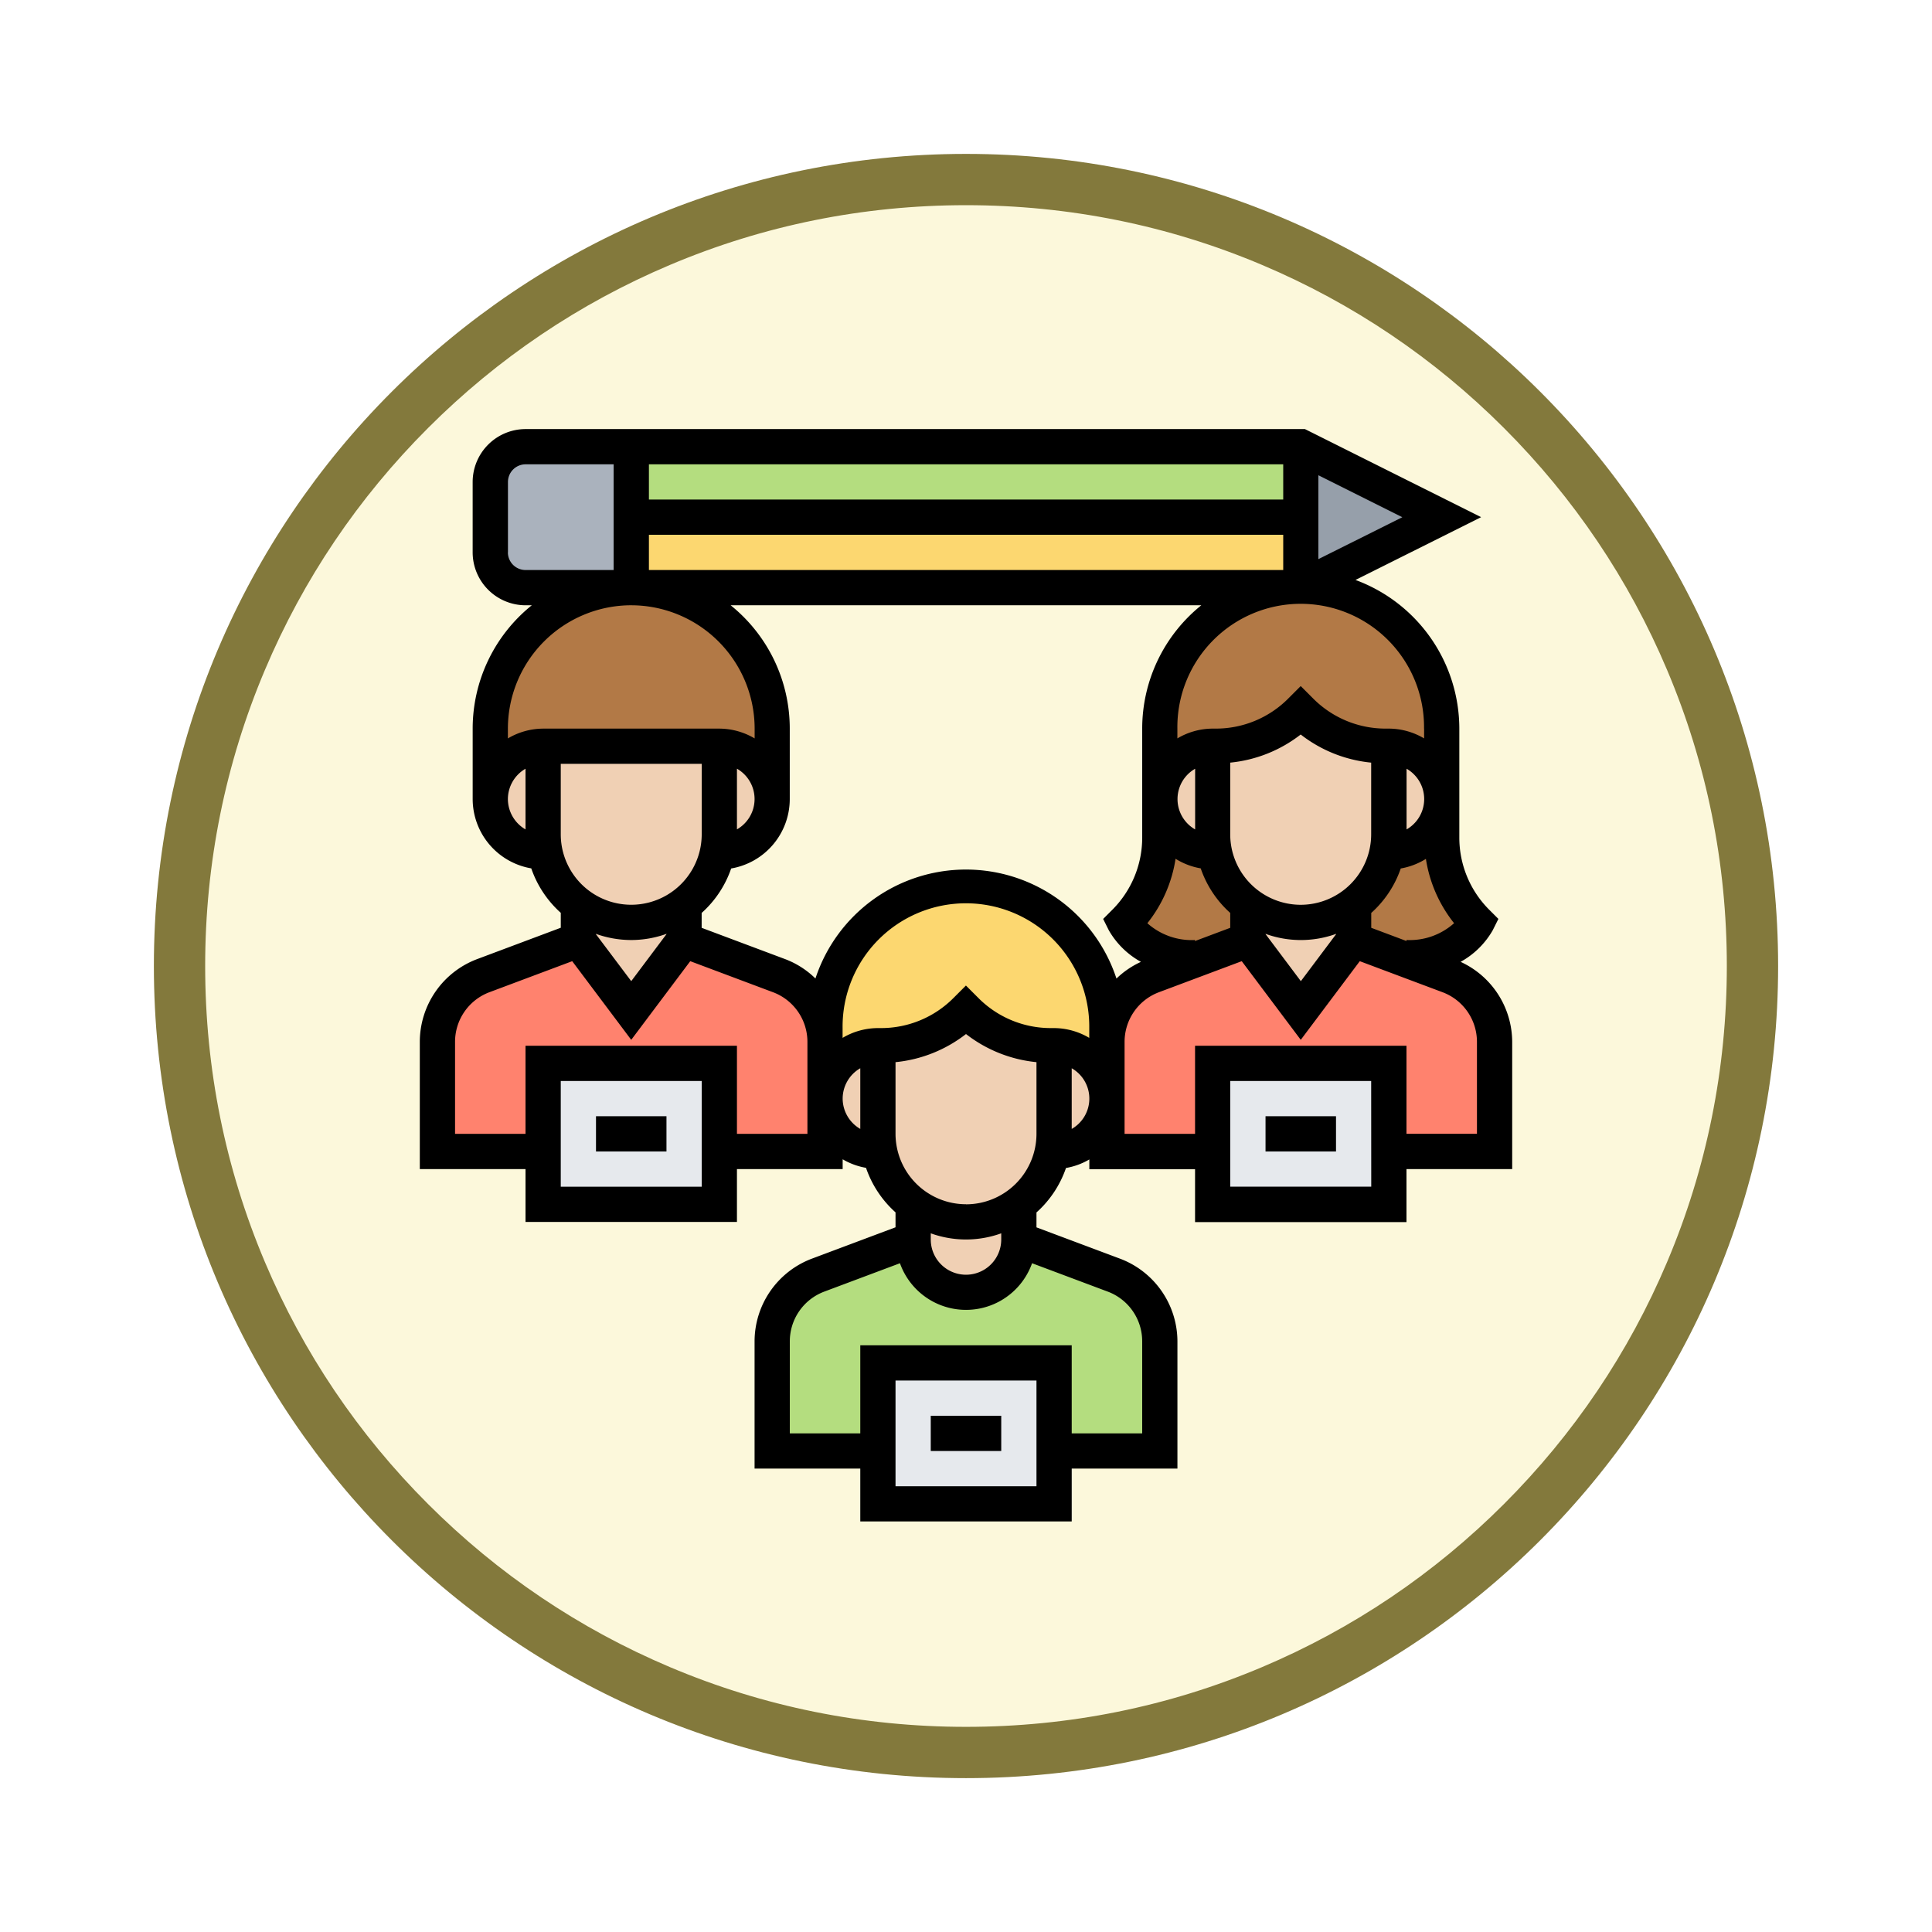 <svg xmlns="http://www.w3.org/2000/svg" xmlns:xlink="http://www.w3.org/1999/xlink" width="113" height="113" viewBox="0 0 113 113">
  <defs>
    <filter id="Trazado_982547" x="0" y="0" width="113" height="113" filterUnits="userSpaceOnUse">
      <feOffset dy="3" input="SourceAlpha"/>
      <feGaussianBlur stdDeviation="3" result="blur"/>
      <feFlood flood-opacity="0.161"/>
      <feComposite operator="in" in2="blur"/>
      <feComposite in="SourceGraphic"/>
    </filter>
  </defs>
  <g id="Grupo_1224572" data-name="Grupo 1224572" transform="translate(-802 -1740.957)">
    <g id="Grupo_1209307" data-name="Grupo 1209307" transform="translate(-310 510.742)">
      <g id="Grupo_1209049" data-name="Grupo 1209049">
        <g id="Grupo_1208493" data-name="Grupo 1208493" transform="translate(0 -4397.209)">
          <g id="Grupo_1202104" data-name="Grupo 1202104" transform="translate(0 -1149.226)">
            <g id="Grupo_1201923" data-name="Grupo 1201923" transform="translate(-4174.49 4856.378)">
              <g id="Grupo_1176928" data-name="Grupo 1176928" transform="translate(5295.49 1926.273)">
                <g id="Grupo_1172322" data-name="Grupo 1172322" transform="translate(0 0)">
                  <g id="Grupo_1164700" data-name="Grupo 1164700">
                    <g id="Grupo_1160931" data-name="Grupo 1160931">
                      <g id="Grupo_1160749" data-name="Grupo 1160749">
                        <g id="Grupo_1158891" data-name="Grupo 1158891">
                          <g id="Grupo_1157406" data-name="Grupo 1157406">
                            <g id="Grupo_1155793" data-name="Grupo 1155793">
                              <g id="Grupo_1154704" data-name="Grupo 1154704">
                                <g id="Grupo_1150790" data-name="Grupo 1150790">
                                  <g id="Grupo_1154214" data-name="Grupo 1154214">
                                    <g id="Grupo_1152583" data-name="Grupo 1152583">
                                      <g id="Grupo_1146973" data-name="Grupo 1146973">
                                        <g id="Grupo_1146954" data-name="Grupo 1146954">
                                          <g transform="matrix(1, 0, 0, 1, -9, -6)" filter="url(#Trazado_982547)">
                                            <g id="Trazado_982547-2" data-name="Trazado 982547" transform="translate(9 6)" fill="#fcf8db">
                                              <path d="M 47.5 93.5 C 41.289 93.5 35.265 92.284 29.595 89.886 C 24.118 87.569 19.198 84.252 14.973 80.027 C 10.748 75.802 7.431 70.882 5.114 65.405 C 2.716 59.735 1.5 53.711 1.5 47.5 C 1.5 41.289 2.716 35.265 5.114 29.595 C 7.431 24.118 10.748 19.198 14.973 14.973 C 19.198 10.748 24.118 7.431 29.595 5.114 C 35.265 2.716 41.289 1.5 47.5 1.5 C 53.711 1.5 59.735 2.716 65.405 5.114 C 70.882 7.431 75.802 10.748 80.027 14.973 C 84.252 19.198 87.569 24.118 89.886 29.595 C 92.284 35.265 93.5 41.289 93.5 47.5 C 93.5 53.711 92.284 59.735 89.886 65.405 C 87.569 70.882 84.252 75.802 80.027 80.027 C 75.802 84.252 70.882 87.569 65.405 89.886 C 59.735 92.284 53.711 93.5 47.5 93.5 Z" stroke="none"/>
                                              <path d="M 47.5 3 C 41.491 3 35.664 4.176 30.18 6.496 C 24.881 8.737 20.122 11.946 16.034 16.034 C 11.946 20.121 8.737 24.881 6.496 30.179 C 4.176 35.664 3 41.491 3 47.5 C 3 53.509 4.176 59.336 6.496 64.82 C 8.737 70.119 11.946 74.878 16.034 78.966 C 20.122 83.054 24.881 86.263 30.18 88.504 C 35.664 90.824 41.491 92 47.5 92 C 53.509 92 59.336 90.824 64.821 88.504 C 70.119 86.263 74.878 83.054 78.966 78.966 C 83.054 74.878 86.263 70.119 88.504 64.82 C 90.824 59.336 92 53.509 92 47.5 C 92 41.491 90.824 35.664 88.504 30.179 C 86.263 24.881 83.054 20.121 78.966 16.034 C 74.878 11.946 70.119 8.737 64.821 6.496 C 59.336 4.176 53.509 3 47.5 3 M 47.5 0 C 73.734 0 95 21.266 95 47.5 C 95 73.733 73.734 95 47.5 95 C 21.266 95 7.62939453125e-06 73.733 7.62939453125e-06 47.5 C 7.62939453125e-06 21.266 21.266 0 47.5 0 Z" stroke="none" fill="#83793c"/>
                                            </g>
                                          </g>
                                        </g>
                                      </g>
                                    </g>
                                  </g>
                                </g>
                              </g>
                            </g>
                          </g>
                        </g>
                      </g>
                    </g>
                  </g>
                </g>
              </g>
            </g>
          </g>
        </g>
      </g>
    </g>
    <g id="teamwork_1466823" transform="translate(826.554 1766.053)">
      <path id="Trazado_1056358" data-name="Trazado 1056358" d="M329.478,233.144l2.514.948a4.1,4.1,0,0,1,2.679,3.854v6.42h-6.183v-5.153H318.183v5.153H312v-6.42a4.1,4.1,0,0,1,2.679-3.854l2.514-.948,3.05-1.144,3.092,4.122L326.428,232Zm0,0" transform="translate(-271.81 -202.115)" fill="#ff826e"/>
      <path id="Trazado_1056359" data-name="Trazado 1056359" d="M182.672,373.946v6.42h-6.183v-5.153H166.183v5.153H160v-6.42a4.1,4.1,0,0,1,2.679-3.854L168.244,368a3.092,3.092,0,0,0,6.183,0l5.565,2.092A4.1,4.1,0,0,1,182.672,373.946Zm0,0" transform="translate(-139.39 -320.595)" fill="#b4dd7f"/>
      <path id="Trazado_1056360" data-name="Trazado 1056360" d="M19.336,236.122,22.427,232l5.565,2.092a4.1,4.1,0,0,1,2.679,3.854v6.42H24.488v-5.153H14.183v5.153H8v-6.42a4.1,4.1,0,0,1,2.679-3.854L16.244,232Zm0,0" transform="translate(-6.97 -202.115)" fill="#ff826e"/>
      <path id="Trazado_1056361" data-name="Trazado 1056361" d="M370.305,288v8.244H360V288Zm0,0" transform="translate(-313.627 -250.901)" fill="#e6e9ed"/>
      <path id="Trazado_1056362" data-name="Trazado 1056362" d="M218.305,424v8.244H208V424Zm0,0" transform="translate(-181.207 -369.382)" fill="#e6e9ed"/>
      <path id="Trazado_1056363" data-name="Trazado 1056363" d="M66.305,288v8.244H56V288Zm0,0" transform="translate(-48.787 -250.901)" fill="#e6e9ed"/>
      <path id="Trazado_1056364" data-name="Trazado 1056364" d="M200.488,217.038v3.329a3.1,3.1,0,0,0-3.092-3.092h-.175a7.044,7.044,0,0,1-4.978-2.061,7.045,7.045,0,0,1-4.978,2.061h-.175A3.087,3.087,0,0,0,184,220.366v-4.122a8.244,8.244,0,0,1,16.488,0Zm0,0" transform="translate(-160.298 -181.206)" fill="#fcd770"/>
      <path id="Trazado_1056365" data-name="Trazado 1056365" d="M431.214,175.214a3.466,3.466,0,0,1-.907,1.031,4.981,4.981,0,0,1-3.215,1.031l-.041.113L424,176.244v-2.061a4.854,4.854,0,0,0,.557-.474,5.151,5.151,0,0,0,1.4-2.628l.1.01A3.087,3.087,0,0,0,429.153,168v2.236A7.045,7.045,0,0,0,431.214,175.214Zm0,0" transform="translate(-369.383 -146.359)" fill="#b27946"/>
      <path id="Trazado_1056366" data-name="Trazado 1056366" d="M327.214,174.183v2.061l-3.05,1.144-.041-.113A4.465,4.465,0,0,1,320,175.214a7.044,7.044,0,0,0,2.061-4.978V168a3.1,3.1,0,0,0,3.092,3.092l.1-.01A5.167,5.167,0,0,0,327.214,174.183Zm0,0" transform="translate(-278.779 -146.359)" fill="#b27946"/>
      <path id="Trazado_1056367" data-name="Trazado 1056367" d="M352.488,80.244v4.122a3.1,3.1,0,0,0-3.092-3.092h-.175a7.045,7.045,0,0,1-4.978-2.061,7.045,7.045,0,0,1-4.978,2.061h-.175A3.087,3.087,0,0,0,336,84.366V80.244a8.244,8.244,0,1,1,16.488,0Zm0,0" transform="translate(-292.718 -62.725)" fill="#b27946"/>
      <path id="Trazado_1056368" data-name="Trazado 1056368" d="M48.488,80.244v4.122A3.1,3.1,0,0,0,45.4,81.275H35.092A3.087,3.087,0,0,0,32,84.366V80.244a8.244,8.244,0,0,1,16.488,0Zm0,0" transform="translate(-27.878 -62.725)" fill="#b27946"/>
      <g id="Grupo_1224571" data-name="Grupo 1224571" transform="translate(4.122 16.489)">
        <path id="Trazado_1056369" data-name="Trazado 1056369" d="M227.092,353.031c.639,0,1.247-.113,3.092-1.031v2.061a3.092,3.092,0,0,1-6.183,0V352A5.093,5.093,0,0,0,227.092,353.031Zm0,0" transform="translate(-199.267 -323.145)" fill="#f0d0b4"/>
        <path id="Trazado_1056370" data-name="Trazado 1056370" d="M290.394,283.092a3.087,3.087,0,0,1-3.092,3.092l-.1-.01a4.744,4.744,0,0,0,.1-1.02V280a3.1,3.1,0,0,1,3.092,3.092Zm0,0" transform="translate(-254.326 -260.42)" fill="#f0d0b4"/>
        <path id="Trazado_1056371" data-name="Trazado 1056371" d="M218.305,266.061v5.153a4.746,4.746,0,0,1-.1,1.02,5.151,5.151,0,0,1-1.4,2.628,4.854,4.854,0,0,1-.557.474c-1.845.917-2.453,1.031-3.092,1.031a5.093,5.093,0,0,1-3.092-1.031,5.167,5.167,0,0,1-1.958-3.1,4.744,4.744,0,0,1-.1-1.02v-5.153h.175A7.044,7.044,0,0,0,213.153,264a7.044,7.044,0,0,0,4.978,2.061Zm0,0" transform="translate(-185.328 -246.481)" fill="#f0d0b4"/>
        <path id="Trazado_1056372" data-name="Trazado 1056372" d="M187.092,285.153a4.743,4.743,0,0,0,.1,1.02l-.1.01a3.092,3.092,0,1,1,0-6.183Zm0,0" transform="translate(-164.42 -260.42)" fill="#f0d0b4"/>
        <path id="Trazado_1056373" data-name="Trazado 1056373" d="M379.092,217.031c.639,0,1.247-.113,3.092-1.031v2.061l-3.092,4.122L376,218.061V216A5.093,5.093,0,0,0,379.092,217.031Zm0,0" transform="translate(-331.687 -204.664)" fill="#f0d0b4"/>
        <path id="Trazado_1056374" data-name="Trazado 1056374" d="M442.394,147.092a3.087,3.087,0,0,1-3.092,3.092l-.1-.01a4.743,4.743,0,0,0,.1-1.02V144a3.1,3.1,0,0,1,3.092,3.092Zm0,0" transform="translate(-386.746 -141.939)" fill="#f0d0b4"/>
        <path id="Trazado_1056375" data-name="Trazado 1056375" d="M370.305,130.061v5.153a4.746,4.746,0,0,1-.1,1.02,5.151,5.151,0,0,1-1.4,2.628,4.859,4.859,0,0,1-.557.474c-1.845.917-2.453,1.031-3.092,1.031a5.093,5.093,0,0,1-3.092-1.031,5.167,5.167,0,0,1-1.958-3.1,4.744,4.744,0,0,1-.1-1.02v-5.153h.175A7.044,7.044,0,0,0,365.153,128a7.044,7.044,0,0,0,4.978,2.061Zm0,0" transform="translate(-317.749 -128)" fill="#f0d0b4"/>
        <path id="Trazado_1056376" data-name="Trazado 1056376" d="M339.092,149.153a4.743,4.743,0,0,0,.1,1.02l-.1.01a3.092,3.092,0,0,1,0-6.183Zm0,0" transform="translate(-296.84 -141.939)" fill="#f0d0b4"/>
        <path id="Trazado_1056377" data-name="Trazado 1056377" d="M75.092,217.031c.639,0,1.247-.113,3.092-1.031v2.061l-3.092,4.122L72,218.061V216A5.093,5.093,0,0,0,75.092,217.031Zm0,0" transform="translate(-66.847 -204.664)" fill="#f0d0b4"/>
        <path id="Trazado_1056378" data-name="Trazado 1056378" d="M138.394,147.092a3.087,3.087,0,0,1-3.092,3.092l-.1-.01a4.744,4.744,0,0,0,.1-1.02V144a3.1,3.1,0,0,1,3.092,3.092Zm0,0" transform="translate(-121.906 -141.939)" fill="#f0d0b4"/>
        <path id="Trazado_1056379" data-name="Trazado 1056379" d="M66.305,144v5.153a4.744,4.744,0,0,1-.1,1.02,5.151,5.151,0,0,1-1.4,2.628,4.855,4.855,0,0,1-.557.474c-1.845.917-2.453,1.031-3.092,1.031a5.093,5.093,0,0,1-3.092-1.031,5.167,5.167,0,0,1-1.958-3.1,4.745,4.745,0,0,1-.1-1.02V144Zm0,0" transform="translate(-52.908 -141.939)" fill="#f0d0b4"/>
        <path id="Trazado_1056380" data-name="Trazado 1056380" d="M35.092,149.153a4.745,4.745,0,0,0,.1,1.02l-.1.01a3.092,3.092,0,1,1,0-6.183Zm0,0" transform="translate(-32 -141.939)" fill="#f0d0b4"/>
      </g>
      <path id="Trazado_1056381" data-name="Trazado 1056381" d="M40.244,12.122v4.122H34.061A2.067,2.067,0,0,1,32,14.183V10.061A2.067,2.067,0,0,1,34.061,8h6.183Zm0,0" transform="translate(-27.878 -6.969)" fill="#aab2bd"/>
      <path id="Trazado_1056382" data-name="Trazado 1056382" d="M96,8h39.16v4.122H96Zm0,0" transform="translate(-83.634 -6.969)" fill="#b4dd7f"/>
      <path id="Trazado_1056383" data-name="Trazado 1056383" d="M96,40h39.16v4.122H96Zm0,0" transform="translate(-83.634 -34.847)" fill="#fcd770"/>
      <path id="Trazado_1056384" data-name="Trazado 1056384" d="M408.244,12.122,400,16.244V8Zm0,0" transform="translate(-348.474 -6.969)" fill="#969faa"/>
      <path id="Trazado_1056385" data-name="Trazado 1056385" d="M63.892,35.834a5.168,5.168,0,0,0-3.018-4.673,4.87,4.87,0,0,0,1.879-1.846l.332-.665-.525-.525A5.962,5.962,0,0,1,60.8,23.878V17.519a9.283,9.283,0,0,0-6.073-8.694l7.347-3.673L51.769,0H6.183A3.1,3.1,0,0,0,3.091,3.092V7.214a3.1,3.1,0,0,0,3.092,3.092H6.55a9.256,9.256,0,0,0-3.458,7.214v4.122a4.121,4.121,0,0,0,3.427,4.052,6.193,6.193,0,0,0,1.726,2.6v.873l-4.9,1.837A5.177,5.177,0,0,0,0,35.834v7.449H6.183v3.092H18.549V43.282h6.183v-.573a4.052,4.052,0,0,0,1.366.5,6.193,6.193,0,0,0,1.726,2.605v.873l-4.9,1.837a5.178,5.178,0,0,0-3.344,4.825V60.8h6.183v3.092H38.129V60.8h6.183V53.353a5.181,5.181,0,0,0-3.344-4.826l-4.9-1.836v-.873a6.181,6.181,0,0,0,1.726-2.6,4.053,4.053,0,0,0,1.366-.5v.573h6.183v3.092H57.709V43.282h6.183ZM47.4,29.171l-2.061.773v-.059a3.9,3.9,0,0,1-2.785-.983,7.974,7.974,0,0,0,1.649-3.769,4.107,4.107,0,0,0,1.471.561A6.194,6.194,0,0,0,47.4,28.3Zm-6.655,2.964a9.266,9.266,0,0,0-17.605,0,5.1,5.1,0,0,0-1.755-1.127l-4.9-1.837V28.3a6.181,6.181,0,0,0,1.726-2.6,4.121,4.121,0,0,0,3.427-4.052V17.519a9.256,9.256,0,0,0-3.458-7.214H45.71a9.256,9.256,0,0,0-3.458,7.214v6.359a5.968,5.968,0,0,1-1.759,4.248l-.525.526.332.665a4.882,4.882,0,0,0,1.879,1.845,5.076,5.076,0,0,0-1.429.973Zm-3.65,2.9h-.176a5.968,5.968,0,0,1-4.248-1.759l-.729-.729-.729.729a5.968,5.968,0,0,1-4.248,1.759h-.176a4.077,4.077,0,0,0-2.061.573v-.573a7.214,7.214,0,1,1,14.427,0v.573a4.077,4.077,0,0,0-2.061-.573ZM8.244,23.7V19.58h8.244V23.7a4.122,4.122,0,0,1-8.244,0Zm10.305-3.836a2.043,2.043,0,0,1,0,3.549ZM13.4,6.183H50.5V8.244H13.4ZM50.5,4.122H13.4V2.061H50.5Zm7.214,19.294V19.866a2.043,2.043,0,0,1,0,3.549Zm-6.183,4.408A4.126,4.126,0,0,1,47.4,23.7V19.509a7.977,7.977,0,0,0,4.122-1.645,7.96,7.96,0,0,0,4.122,1.645V23.7A4.126,4.126,0,0,1,51.526,27.824Zm-6.183-4.408a2.043,2.043,0,0,1,0-3.549Zm4.122,6.109a6.067,6.067,0,0,0,4.122,0v.018l-2.061,2.748-2.061-2.748ZM55.648,28.3a6.181,6.181,0,0,0,1.726-2.6,4.1,4.1,0,0,0,1.471-.561A7.975,7.975,0,0,0,60.493,28.9a3.891,3.891,0,0,1-2.784.984v.059l-2.061-.773ZM58.74,17.519v.573a4.077,4.077,0,0,0-2.061-.573H56.5a5.968,5.968,0,0,1-4.248-1.759l-.729-.729-.729.729a5.966,5.966,0,0,1-4.248,1.759h-.176a4.077,4.077,0,0,0-2.061.573v-.573a7.214,7.214,0,1,1,14.427,0ZM52.556,7.607V2.7l4.91,2.455Zm-47.4-.393V3.092A1.033,1.033,0,0,1,6.183,2.061h5.153V8.244H6.183A1.033,1.033,0,0,1,5.152,7.214Zm7.214,3.092a7.222,7.222,0,0,1,7.214,7.214v.573a4.077,4.077,0,0,0-2.061-.573H7.213a4.077,4.077,0,0,0-2.061.573v-.573A7.222,7.222,0,0,1,12.366,10.305ZM5.152,21.641a2.055,2.055,0,0,1,1.031-1.775v3.549a2.055,2.055,0,0,1-1.031-1.775Zm7.214,8.244a6.153,6.153,0,0,0,2.061-.361v.018l-2.061,2.748L10.3,29.542v-.018A6.153,6.153,0,0,0,12.366,29.885Zm4.122,14.427H8.244V38.13h8.244Zm6.183-3.092H18.549V36.069H6.183v5.153H2.061V35.834a3.1,3.1,0,0,1,2.006-2.895l4.847-1.817,3.452,4.6,3.452-4.6,4.847,1.818a3.1,3.1,0,0,1,2.006,2.894Zm2.061-2.061a2.055,2.055,0,0,1,1.031-1.775v3.549a2.055,2.055,0,0,1-1.031-1.775ZM36.068,61.832H27.824V55.648h8.244Zm6.183-8.479V58.74H38.129V53.587H25.763V58.74H21.641V53.352a3.107,3.107,0,0,1,2.006-2.9l4.436-1.663a4.1,4.1,0,0,0,7.727,0l4.436,1.663A3.1,3.1,0,0,1,42.251,53.352ZM34.007,47.4a2.061,2.061,0,1,1-4.122,0v-.361a6.067,6.067,0,0,0,4.122,0Zm-2.061-2.061a4.126,4.126,0,0,1-4.122-4.122V37.028a7.977,7.977,0,0,0,4.122-1.645,7.977,7.977,0,0,0,4.122,1.645v4.193A4.126,4.126,0,0,1,31.946,45.343Zm6.183-4.408V37.385a2.043,2.043,0,0,1,0,3.549Zm17.519,3.378H47.4V38.13h8.244Zm6.183-3.092H57.709V36.069H45.343v5.153H41.221V35.834a3.1,3.1,0,0,1,2.006-2.895l4.847-1.817,3.452,4.6,3.452-4.6,4.847,1.818a3.1,3.1,0,0,1,2.006,2.894Zm0,0"/>
      <path id="Trazado_1056386" data-name="Trazado 1056386" d="M232,448h4.122v2.061H232Zm0,0" transform="translate(-202.115 -390.29)"/>
      <path id="Trazado_1056387" data-name="Trazado 1056387" d="M80,312h4.122v2.061H80Zm0,0" transform="translate(-69.695 -271.809)"/>
      <path id="Trazado_1056388" data-name="Trazado 1056388" d="M384,312h4.122v2.061H384Zm0,0" transform="translate(-334.535 -271.809)"/>
    </g>
  </g>
</svg>
